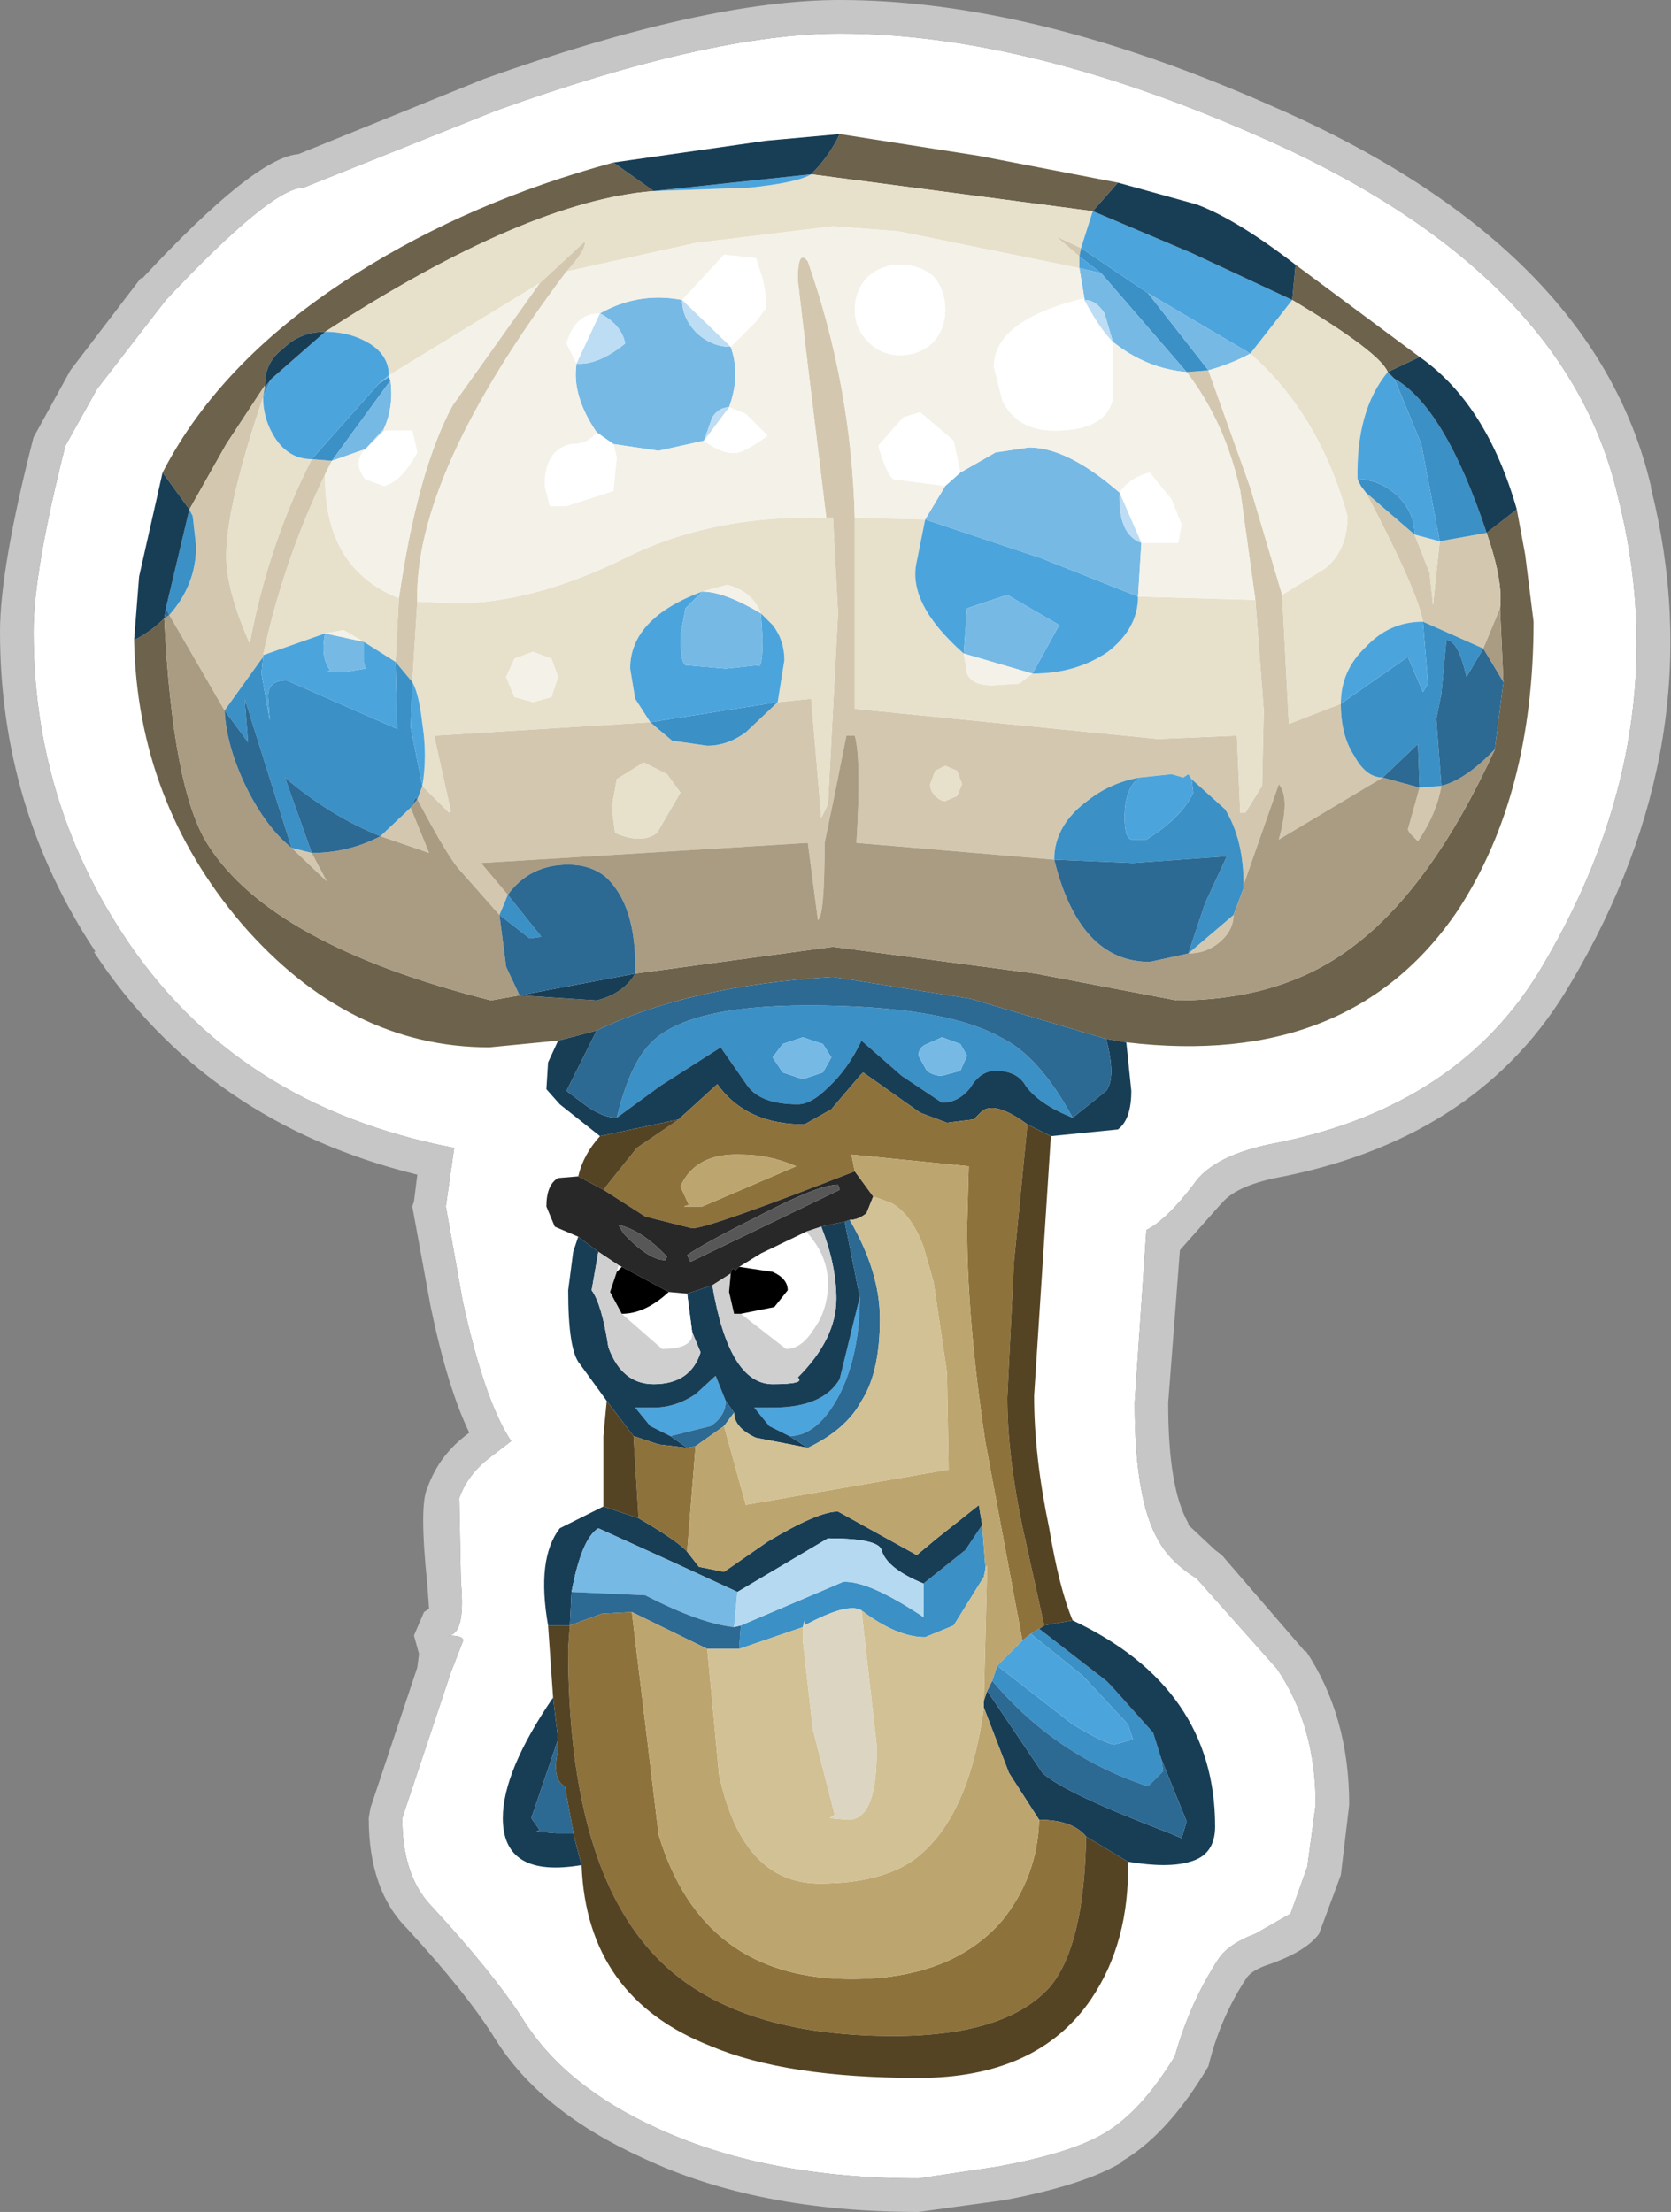 <?xml version="1.0" encoding="UTF-8" standalone="no"?>
<svg xmlns:ffdec="https://www.free-decompiler.com/flash" xmlns:xlink="http://www.w3.org/1999/xlink" ffdec:objectType="shape" height="66.0px" width="49.85px" xmlns="http://www.w3.org/2000/svg">
  <rect width="100%" height="100%" fill="#808080" stroke="none"/>
  <g transform="matrix(1.0, 0.0, 0.0, 1.0, 24.95, 32.95)">
    <path d="M0.1 -31.95 Q5.6 -31.95 12.45 -28.95 21.7 -24.95 23.3 -18.2 25.15 -11.0 21.05 -4.1 18.6 0.05 13.15 1.15 11.25 1.5 10.65 2.4 9.85 3.45 9.25 3.75 L8.9 8.9 Q8.9 11.8 9.6 13.0 9.95 13.65 10.75 14.15 L13.15 16.85 Q14.3 18.55 14.3 20.9 L14.05 22.75 13.55 24.15 12.5 24.75 Q11.7 25.05 11.4 25.5 10.55 26.8 10.1 28.4 9.1 30.05 8.0 30.7 7.0 31.3 4.8 31.7 L2.45 32.05 Q-2.1 32.05 -5.35 30.55 -8.1 29.3 -9.35 27.3 -10.25 25.9 -12.1 23.9 -12.95 23.0 -12.95 21.3 L-11.5 16.95 -11.15 16.05 Q-11.05 15.85 -11.6 15.85 -11.05 15.85 -11.2 14.25 L-11.25 11.75 Q-11.0 11.05 -10.35 10.55 L-9.7 10.05 Q-10.5 8.85 -11.15 5.85 L-11.65 3.05 -11.4 1.3 Q-17.95 0.05 -21.3 -5.1 -23.95 -9.15 -23.95 -14.1 -23.95 -15.9 -23.0 -19.65 L-22.05 -21.35 -20.0 -24.0 Q-16.85 -27.35 -15.9 -27.35 L-10.15 -29.65 Q-3.75 -31.95 0.1 -31.95" fill="#ffffff" fill-rule="evenodd" stroke="none"/>
    <path d="M0.1 -31.95 Q-3.75 -31.95 -10.15 -29.65 L-15.9 -27.35 Q-16.85 -27.35 -20.0 -24.0 L-22.05 -21.35 -23.0 -19.65 Q-23.95 -15.9 -23.95 -14.1 -23.95 -9.15 -21.3 -5.1 -17.95 0.05 -11.4 1.3 L-11.65 3.05 -11.15 5.85 Q-10.5 8.85 -9.7 10.05 L-10.35 10.55 Q-11.0 11.05 -11.25 11.75 L-11.2 14.25 Q-11.05 15.85 -11.6 15.85 -11.05 15.85 -11.15 16.05 L-11.5 16.95 -12.95 21.3 Q-12.95 23.0 -12.1 23.9 -10.25 25.9 -9.35 27.3 -8.1 29.3 -5.35 30.55 -2.1 32.05 2.45 32.05 L4.8 31.7 Q7.0 31.3 8.0 30.7 9.1 30.05 10.1 28.4 10.55 26.8 11.4 25.5 11.7 25.05 12.5 24.75 L13.55 24.15 14.05 22.75 14.3 20.9 Q14.3 18.55 13.15 16.85 L10.75 14.15 Q9.95 13.65 9.6 13.0 8.9 11.8 8.9 8.9 L9.25 3.75 Q9.85 3.45 10.65 2.4 11.25 1.5 13.15 1.15 18.6 0.05 21.05 -4.1 25.15 -11.0 23.3 -18.2 21.7 -24.95 12.45 -28.95 5.6 -31.95 0.1 -31.95 M0.1 -32.95 Q5.8 -32.95 12.85 -29.85 22.6 -25.65 24.3 -18.45 L24.3 -18.4 Q26.2 -10.85 21.9 -3.6 19.25 0.95 13.35 2.15 11.95 2.4 11.5 2.95 L11.45 3.0 10.25 4.35 9.9 8.9 9.9 8.95 Q9.9 11.45 10.5 12.5 L10.5 12.55 11.3 13.3 11.5 13.45 14.0 16.35 14.0 16.3 Q15.3 18.25 15.3 20.9 L15.05 23.0 14.4 24.75 Q14.0 25.3 12.8 25.7 12.4 25.85 12.25 26.05 11.45 27.25 11.1 28.7 L10.95 28.95 Q9.8 30.8 8.5 31.55 L8.55 31.55 Q7.4 32.25 5.0 32.7 L2.45 33.05 Q-2.35 33.05 -5.75 31.45 -8.85 30.05 -10.2 27.85 -11.05 26.5 -12.8 24.6 -13.95 23.45 -13.95 21.3 L-13.9 21.0 -12.5 16.8 -12.45 16.4 -12.6 15.85 -12.3 15.15 -12.15 15.05 -12.2 14.35 Q-12.45 11.95 -12.2 11.45 -11.85 10.45 -10.95 9.8 -11.6 8.45 -12.1 6.05 L-12.65 3.05 -12.6 2.9 -12.5 2.1 Q-18.8 0.55 -22.15 -4.55 L-22.1 -4.55 Q-24.95 -8.85 -24.95 -14.1 -24.95 -16.0 -23.95 -19.9 L-22.85 -21.9 -20.75 -24.65 -20.7 -24.65 Q-17.35 -28.25 -16.05 -28.35 L-10.5 -30.6 Q-3.9 -32.95 0.1 -32.95" fill="#c6c6c6" fill-rule="evenodd" stroke="none"/>
    <path d="M0.1 -28.95 L4.25 -28.3 8.4 -27.5 7.65 -26.65 -0.75 -27.75 Q-0.2 -28.3 0.1 -28.95 M13.7 -25.05 L17.4 -22.3 16.45 -21.85 Q16.2 -22.45 13.6 -24.0 L13.7 -25.05 M20.3 -17.75 L20.55 -16.4 20.8 -14.4 Q20.8 -9.25 18.55 -5.8 15.35 -1.05 8.65 -1.85 L8.05 -1.95 4.0 -3.15 -0.1 -3.8 Q-4.35 -3.55 -7.15 -2.2 L-8.3 -1.9 -10.35 -1.7 Q-14.55 -1.7 -17.75 -5.4 -20.85 -9.05 -20.95 -13.85 -20.45 -14.1 -20.05 -14.5 -19.8 -9.4 -18.75 -7.75 -16.85 -4.75 -10.3 -3.1 L-9.45 -3.25 -7.15 -3.1 Q-6.35 -3.3 -6.0 -3.9 L-0.1 -4.7 5.95 -3.9 10.15 -3.1 Q13.3 -3.1 15.4 -4.7 17.75 -6.45 19.65 -10.6 L19.65 -10.65 19.9 -12.6 19.8 -14.8 Q19.9 -15.6 19.4 -17.05 L20.3 -17.75 M-20.1 -18.85 Q-18.35 -22.25 -14.3 -24.8 -10.9 -26.95 -6.65 -28.1 L-5.45 -27.25 Q-9.25 -26.95 -15.25 -23.05 -16.0 -23.05 -16.5 -22.55 -17.05 -22.15 -17.05 -21.45 L-18.2 -19.7 -19.3 -17.75 -20.1 -18.85" fill="#6d624b" fill-rule="evenodd" stroke="none"/>
    <path d="M-8.05 -24.85 Q-12.6 -18.8 -12.5 -15.0 L-12.65 -12.6 -13.15 -13.2 -13.05 -15.1 Q-12.5 -18.9 -11.45 -20.85 L-8.85 -24.5 -7.5 -25.75 Q-7.45 -25.5 -8.05 -24.85 M-0.3 -17.5 L-0.9 -22.45 -1.15 -24.6 Q-1.15 -25.55 -0.85 -25.15 0.45 -21.45 0.55 -17.5 L0.55 -11.8 9.6 -10.9 11.95 -11.0 12.05 -8.7 12.2 -8.7 12.7 -9.5 12.75 -11.75 12.5 -15.05 12.05 -18.3 Q11.6 -20.35 10.45 -21.85 L11.1 -21.9 12.35 -18.4 13.3 -15.2 13.5 -11.35 15.05 -11.95 Q15.05 -11.0 15.45 -10.4 15.8 -9.75 16.3 -9.75 L13.2 -7.9 Q13.55 -9.15 13.2 -9.55 L12.15 -6.55 Q12.15 -7.9 11.6 -8.8 L10.6 -9.7 10.5 -9.85 10.35 -9.75 10.0 -9.85 9.05 -9.75 Q8.2 -9.6 7.55 -9.1 6.5 -8.35 6.5 -7.3 L0.6 -7.8 Q0.75 -10.3 0.55 -11.0 L0.3 -11.0 -0.05 -9.25 -0.35 -7.8 Q-0.35 -5.6 -0.55 -5.5 L-0.85 -7.8 -10.6 -7.2 -9.8 -6.25 -10.05 -5.65 -11.2 -6.95 Q-11.55 -7.3 -12.5 -9.1 L-12.35 -9.5 -11.55 -8.7 -11.5 -8.75 -12.0 -11.0 -5.55 -11.4 -4.9 -10.85 -3.85 -10.7 Q-3.25 -10.7 -2.7 -11.1 L-1.75 -12.0 -0.75 -12.1 -0.45 -8.55 -0.25 -8.95 0.05 -14.65 -0.1 -17.5 -0.3 -17.5 M7.25 -25.3 L6.55 -25.9 7.3 -25.55 7.25 -25.3 M18.0 -16.8 L19.4 -17.05 Q19.9 -15.6 19.8 -14.8 L19.3 -13.6 17.5 -14.4 Q17.35 -15.3 15.8 -18.25 L17.25 -17.0 17.7 -15.85 17.8 -14.9 18.0 -16.8 M17.4 -9.45 L18.05 -9.5 Q17.9 -8.65 17.35 -7.85 L17.1 -8.1 17.05 -8.2 17.4 -9.45 M10.5 -4.5 L11.85 -5.65 Q11.85 -5.2 11.45 -4.85 11.05 -4.5 10.5 -4.5 M3.75 -9.55 L3.6 -9.95 3.25 -10.1 2.95 -9.95 2.8 -9.55 Q2.8 -9.35 2.95 -9.2 3.1 -9.05 3.25 -9.05 L3.6 -9.2 3.75 -9.55 M-15.05 -19.2 L-15.25 -18.8 Q-16.5 -16.2 -17.1 -13.4 L-17.1 -13.35 -18.25 -11.75 -19.9 -14.6 Q-19.1 -15.5 -19.1 -16.65 L-19.2 -17.55 -19.3 -17.75 -18.2 -19.7 -17.05 -21.45 -17.05 -21.4 -17.1 -21.1 Q-18.2 -17.85 -18.2 -16.35 -18.2 -15.35 -17.5 -13.75 -16.95 -16.7 -15.65 -19.25 L-15.05 -19.2 M-13.6 -8.0 L-12.7 -8.85 -12.15 -7.5 -13.6 -8.0 M-16.25 -7.65 L-15.65 -7.5 -15.2 -6.65 -16.25 -7.65 M-6.55 -9.7 L-6.7 -8.85 -6.6 -8.1 Q-5.8 -7.75 -5.35 -8.1 L-4.65 -9.3 -5.05 -9.85 -5.75 -10.2 -6.55 -9.7" fill="#d3c8af" fill-rule="evenodd" stroke="none"/>
    <path d="M-0.75 -27.75 L7.65 -26.65 7.3 -25.55 6.55 -25.9 7.25 -25.3 7.25 -24.95 1.85 -26.05 -0.1 -26.2 -4.2 -25.7 -8.05 -24.85 Q-7.45 -25.5 -7.5 -25.75 L-8.85 -24.5 -13.35 -21.75 Q-13.35 -22.3 -13.85 -22.65 -14.45 -23.05 -15.25 -23.05 -9.25 -26.95 -5.45 -27.25 L-2.6 -27.35 Q-1.15 -27.5 -0.75 -27.75 M-12.5 -15.0 L-11.35 -14.95 Q-9.05 -14.95 -6.3 -16.3 -3.7 -17.6 -0.3 -17.5 L-0.1 -17.5 0.05 -14.65 -0.25 -8.95 -0.45 -8.55 -0.75 -12.1 -1.75 -12.0 -1.55 -13.25 Q-1.55 -13.85 -1.9 -14.3 L-2.25 -14.65 Q-2.5 -15.3 -3.25 -15.5 L-4.0 -15.3 Q-6.15 -14.5 -6.15 -13.0 L-6.0 -12.1 -5.55 -11.4 -12.0 -11.0 -11.5 -8.75 -11.55 -8.7 -12.35 -9.5 Q-12.2 -10.4 -12.35 -11.35 -12.45 -12.25 -12.65 -12.6 L-12.5 -15.0 M0.55 -17.5 L2.65 -17.45 2.4 -16.2 Q2.1 -14.95 3.8 -13.45 L3.9 -12.85 Q4.05 -12.5 4.65 -12.5 L5.45 -12.55 5.85 -12.85 Q7.15 -12.85 8.1 -13.5 9.0 -14.2 9.0 -15.15 L12.5 -15.05 12.75 -11.75 12.7 -9.5 12.2 -8.7 12.05 -8.7 11.95 -11.0 9.6 -10.9 0.55 -11.8 0.55 -17.5 M12.35 -22.4 L13.6 -24.0 Q16.2 -22.45 16.45 -21.85 15.5 -20.7 15.55 -18.65 L15.65 -18.45 15.8 -18.25 Q17.35 -15.3 17.5 -14.4 16.5 -14.4 15.8 -13.65 15.05 -12.95 15.05 -11.95 L13.5 -11.35 13.3 -15.2 14.6 -16.0 Q15.25 -16.55 15.25 -17.55 14.4 -20.6 12.35 -22.4 M17.25 -17.0 L18.0 -16.8 17.8 -14.9 17.7 -15.85 17.25 -17.0 M3.75 -9.55 L3.6 -9.2 3.25 -9.05 Q3.1 -9.05 2.95 -9.2 2.8 -9.35 2.8 -9.55 L2.95 -9.95 3.25 -10.1 3.6 -9.95 3.75 -9.55 M-13.05 -15.1 L-13.15 -13.2 -14.1 -13.8 -14.7 -14.15 -15.25 -14.05 -17.1 -13.4 Q-16.5 -16.2 -15.25 -18.8 -15.3 -16.0 -13.05 -15.1 M-8.3 -12.75 L-8.5 -13.3 -9.05 -13.5 -9.6 -13.3 -9.85 -12.75 -9.6 -12.15 -9.05 -12.0 -8.5 -12.15 -8.3 -12.75 M-17.1 -21.1 Q-17.1 -20.35 -16.65 -19.75 -16.25 -19.25 -15.65 -19.25 -16.95 -16.7 -17.5 -13.75 -18.2 -15.35 -18.2 -16.35 -18.2 -17.85 -17.1 -21.1 M-6.55 -9.7 L-5.75 -10.2 -5.05 -9.85 -4.65 -9.3 -5.35 -8.1 Q-5.8 -7.75 -6.6 -8.1 L-6.7 -8.85 -6.55 -9.7" fill="#e7e0cb" fill-rule="evenodd" stroke="none"/>
    <path d="M7.9 -24.8 L7.25 -25.3 7.3 -25.55 9.3 -24.2 11.1 -21.9 10.45 -21.85 7.9 -24.8 M18.0 -16.8 L17.45 -19.7 16.65 -21.65 Q18.15 -20.8 19.4 -17.05 L18.0 -16.8 M15.55 -18.65 Q16.2 -18.65 16.75 -18.15 17.25 -17.65 17.25 -17.0 L15.8 -18.25 15.65 -18.45 15.55 -18.65 M17.5 -14.4 L19.3 -13.6 18.8 -12.75 Q18.55 -13.85 18.2 -13.85 L18.05 -12.25 17.9 -11.5 18.05 -9.5 17.4 -9.45 17.35 -10.75 16.3 -9.75 Q15.8 -9.75 15.45 -10.4 15.05 -11.0 15.05 -11.95 L17.05 -13.35 17.5 -12.3 17.65 -12.55 17.5 -14.4 M9.05 -9.75 Q8.6 -9.45 8.6 -8.55 8.6 -7.95 8.8 -7.9 L9.25 -7.9 Q10.3 -8.55 10.65 -9.3 L10.6 -9.7 11.6 -8.8 Q12.15 -7.9 12.15 -6.55 L12.15 -6.45 11.85 -5.65 10.5 -4.5 11.0 -6.0 11.65 -7.4 8.85 -7.2 6.5 -7.3 Q6.5 -8.35 7.55 -9.1 8.2 -9.6 9.05 -9.75 M5.8 15.8 L6.05 15.65 8.05 17.2 8.2 17.35 9.45 18.75 9.7 19.55 9.75 19.9 9.3 20.35 Q6.55 19.45 4.65 17.2 L4.8 16.75 7.05 18.5 Q8.05 19.1 8.3 19.1 L8.85 18.95 8.7 18.5 7.35 17.05 5.8 15.8 M7.05 0.4 Q6.05 0.0 5.65 -0.55 5.4 -1.0 4.75 -1.0 4.3 -1.0 4.0 -0.5 3.65 -0.05 3.15 -0.05 L1.95 -0.85 0.75 -1.9 Q0.35 -1.05 -0.25 -0.5 -0.75 0.0 -1.15 0.0 -2.25 0.0 -2.65 -0.55 L-3.45 -1.7 -5.25 -0.55 -6.55 0.4 Q-6.2 -1.05 -5.65 -1.7 -4.65 -2.95 -0.85 -2.95 3.2 -2.95 4.9 -2.0 6.05 -1.45 7.05 0.4 M3.9 -1.45 L3.7 -1.8 3.15 -2.0 2.7 -1.8 Q2.45 -1.7 2.45 -1.45 L2.7 -1.0 Q2.9 -0.85 3.15 -0.85 L3.7 -1.0 3.9 -1.45 M4.35 12.55 L4.45 13.85 4.4 14.1 3.5 15.55 2.65 15.9 Q1.8 15.9 0.75 15.1 0.35 14.85 -0.95 15.55 L-0.95 15.4 -1.0 15.6 -2.9 16.25 -2.85 15.55 0.2 14.25 Q0.95 14.2 2.6 15.3 L2.6 14.3 3.85 13.3 4.35 12.55 M-13.15 -13.2 L-12.65 -12.6 -12.7 -11.25 -12.35 -9.5 -12.5 -9.1 -12.55 -9.15 -12.7 -8.85 -13.6 -8.0 Q-15.1 -8.6 -16.45 -9.75 L-15.65 -7.5 -16.25 -7.65 -17.65 -12.1 -17.55 -10.8 -18.25 -11.75 -17.1 -13.35 -17.15 -12.85 -16.9 -11.45 -16.95 -12.1 Q-17.0 -12.65 -16.4 -12.65 L-13.1 -11.2 -13.15 -13.2 M-1.75 -12.0 L-2.7 -11.1 Q-3.25 -10.7 -3.85 -10.7 L-4.9 -10.85 -5.55 -11.4 -1.75 -12.0 M-10.05 -5.65 L-9.8 -6.25 -8.8 -5.0 -9.15 -4.95 -10.05 -5.65 M-13.35 -21.7 L-13.3 -21.6 -15.05 -19.2 -15.65 -19.25 -13.65 -21.5 -13.35 -21.7 M-16.85 -21.65 L-17.1 -21.1 -17.05 -21.4 -16.85 -21.65 M-19.3 -17.75 L-19.2 -17.55 -19.1 -16.65 Q-19.1 -15.5 -19.9 -14.6 L-20.0 -14.8 -19.3 -17.75 M-0.15 -1.4 L-0.4 -1.8 -1.0 -2.0 -1.6 -1.8 -1.9 -1.4 -1.6 -0.95 -1.0 -0.75 -0.4 -0.95 -0.15 -1.4" fill="#3b90c6" fill-rule="evenodd" stroke="none"/>
    <path d="M7.3 -25.55 L7.65 -26.65 10.6 -25.4 13.6 -24.0 12.35 -22.4 9.3 -24.2 7.3 -25.55 M7.9 -24.8 L7.25 -24.95 7.25 -25.3 7.9 -24.8 M16.65 -21.65 L17.45 -19.7 18.0 -16.8 17.25 -17.0 Q17.25 -17.65 16.75 -18.15 16.2 -18.65 15.55 -18.65 15.5 -20.7 16.45 -21.85 L16.65 -21.65 M15.05 -11.95 Q15.05 -12.95 15.8 -13.65 16.5 -14.4 17.5 -14.4 L17.65 -12.55 17.5 -12.3 17.05 -13.35 15.05 -11.95 M5.85 -12.85 L6.65 -14.3 5.1 -15.2 3.9 -14.8 3.8 -13.45 Q2.1 -14.95 2.4 -16.2 L2.65 -17.45 6.1 -16.3 9.0 -15.15 Q9.0 -14.2 8.1 -13.5 7.15 -12.85 5.85 -12.85 M10.6 -9.7 L10.65 -9.3 Q10.3 -8.55 9.25 -7.9 L8.8 -7.9 Q8.6 -7.95 8.6 -8.55 8.6 -9.45 9.05 -9.75 L10.0 -9.85 10.35 -9.75 10.5 -9.85 10.6 -9.7 M5.55 16.0 L5.8 15.8 7.35 17.05 8.7 18.5 8.85 18.95 8.3 19.1 Q8.05 19.1 7.05 18.5 L4.8 16.75 5.55 16.0 M-1.4 9.9 L-2.0 9.6 -2.45 9.05 -1.9 9.05 Q-0.4 9.05 0.1 8.2 L0.7 5.75 Q0.7 7.45 0.1 8.65 -0.55 9.9 -1.4 9.9 M-0.75 -27.75 Q-1.15 -27.5 -2.6 -27.35 L-5.45 -27.25 -0.75 -27.75 M-15.25 -23.05 Q-14.45 -23.05 -13.85 -22.65 -13.35 -22.3 -13.35 -21.75 L-13.65 -21.5 -15.65 -19.25 Q-16.25 -19.25 -16.65 -19.75 -17.1 -20.35 -17.1 -21.1 L-16.85 -21.65 -15.25 -23.05 M-4.0 -15.3 L-4.5 -14.8 -4.65 -14.0 Q-4.65 -13.05 -4.45 -13.1 L-3.3 -13.0 -2.35 -13.1 Q-2.2 -12.95 -2.2 -13.9 L-2.25 -14.65 -1.9 -14.3 Q-1.55 -13.85 -1.55 -13.25 L-1.75 -12.0 -5.55 -11.4 -6.0 -12.1 -6.15 -13.0 Q-6.15 -14.5 -4.0 -15.3 M-17.1 -13.35 L-17.1 -13.4 -15.25 -14.05 Q-15.4 -13.35 -15.1 -12.95 L-15.2 -12.9 -14.65 -12.9 -14.05 -13.0 -14.1 -13.2 -14.1 -13.8 -13.15 -13.2 -13.1 -11.2 -16.4 -12.65 Q-17.0 -12.65 -16.95 -12.1 L-16.9 -11.45 -17.15 -12.85 -17.1 -13.35 M-12.65 -12.6 Q-12.45 -12.25 -12.35 -11.35 -12.2 -10.4 -12.35 -9.5 L-12.7 -11.25 -12.65 -12.6 M-4.95 9.9 L-5.55 9.6 -6.0 9.05 -5.45 9.05 Q-4.8 9.05 -4.2 8.65 L-3.6 8.1 -3.3 8.85 Q-3.3 9.3 -3.75 9.6 L-4.95 9.9" fill="#4ca4dc" fill-rule="evenodd" stroke="none"/>
    <path d="M8.4 -27.5 L10.75 -26.85 Q11.95 -26.4 13.7 -25.05 L13.6 -24.0 10.6 -25.4 7.65 -26.65 8.4 -27.5 M17.4 -22.3 Q19.4 -20.9 20.3 -17.75 L19.4 -17.05 Q18.15 -20.8 16.65 -21.65 L16.45 -21.85 17.4 -22.3 M8.65 -1.85 L8.8 -0.4 Q8.8 0.45 8.4 0.75 L6.4 0.95 5.7 0.6 Q4.75 -0.1 4.35 0.2 L4.1 0.45 3.3 0.55 2.5 0.25 0.8 -0.95 0.7 -0.85 -0.15 0.15 -0.95 0.6 Q-2.7 0.6 -3.55 -0.6 L-4.65 0.4 -4.7 0.45 -7.05 0.95 -8.25 0.0 -8.65 -0.45 -8.6 -1.25 -8.3 -1.9 -7.15 -2.2 -8.05 -0.4 -7.45 0.05 Q-6.95 0.4 -6.55 0.4 L-5.25 -0.55 -3.45 -1.7 -2.65 -0.55 Q-2.25 0.0 -1.15 0.0 -0.75 0.0 -0.25 -0.5 0.35 -1.05 0.75 -1.9 L1.95 -0.85 3.15 -0.05 Q3.65 -0.05 4.0 -0.5 4.3 -1.0 4.75 -1.0 5.4 -1.0 5.65 -0.55 6.05 0.0 7.05 0.4 L8.05 -0.4 Q8.35 -0.8 8.05 -1.95 L8.65 -1.85 M7.05 15.4 Q11.3 17.4 11.3 21.55 11.3 22.4 10.55 22.6 9.9 22.8 8.7 22.6 L7.45 21.85 Q7.05 21.35 6.05 21.35 L5.15 19.95 4.4 18.0 4.4 17.8 4.5 17.5 6.15 19.95 Q6.8 20.55 9.95 21.75 L10.3 21.9 10.45 21.4 9.7 19.55 9.45 18.75 8.2 17.35 8.05 17.2 6.05 15.65 6.2 15.55 7.05 15.4 M-7.6 22.7 Q-9.95 23.1 -9.95 21.3 -9.95 19.9 -8.45 17.7 L-8.3 18.95 -9.1 21.3 -8.85 21.65 -8.95 21.7 -8.35 21.75 -7.85 21.75 -7.6 22.7 M-8.6 15.55 Q-8.95 13.55 -8.25 12.65 L-6.95 12.0 -5.9 12.35 Q-4.7 13.05 -4.45 13.35 L-4.1 13.8 -3.35 13.95 -2.05 13.05 Q-0.55 12.15 0.05 12.15 L2.4 13.45 3.0 12.95 4.2 12.0 4.25 11.95 4.35 12.55 3.85 13.3 2.6 14.3 Q1.5 13.85 1.35 13.3 1.25 12.95 -0.25 12.95 L-2.95 14.55 -4.9 13.65 -7.1 12.65 Q-7.6 12.95 -7.9 14.55 L-7.95 15.55 -8.6 15.55 M-6.85 8.85 L-7.65 7.75 Q-8.0 7.35 -8.0 5.55 L-7.85 4.4 -7.7 3.95 -7.1 4.4 -7.3 5.55 Q-7.0 5.95 -6.8 7.25 -6.4 8.35 -5.45 8.35 -4.35 8.35 -4.05 7.4 L-4.3 6.8 -4.45 5.65 -3.7 5.4 Q-3.2 8.35 -1.9 8.35 -0.9 8.35 -1.15 8.15 0.0 7.0 0.0 5.8 0.0 4.8 -0.45 3.65 L0.25 3.5 0.7 5.75 0.1 8.2 Q-0.4 9.05 -1.9 9.05 L-2.45 9.05 -2.0 9.6 -1.4 9.9 -0.85 10.25 -2.4 9.95 Q-3.05 9.65 -3.05 9.2 L-3.3 8.85 -3.6 8.1 -4.2 8.65 Q-4.8 9.05 -5.45 9.05 L-6.0 9.05 -5.55 9.6 -4.95 9.9 -4.45 10.25 -5.3 10.15 -6.05 9.9 -6.85 8.85 M-20.95 -13.85 L-20.8 -15.75 -20.1 -18.85 -19.3 -17.75 -20.0 -14.8 -20.05 -14.5 Q-20.45 -14.1 -20.95 -13.85 M-6.65 -28.1 L-2.1 -28.75 0.1 -28.95 Q-0.2 -28.3 -0.75 -27.75 L-5.45 -27.25 -6.65 -28.1 M-6.0 -3.9 Q-6.35 -3.3 -7.15 -3.1 L-9.45 -3.25 -6.0 -3.9 M-17.05 -21.45 Q-17.05 -22.15 -16.5 -22.55 -16.0 -23.05 -15.25 -23.05 L-16.85 -21.65 -17.05 -21.4 -17.05 -21.45" fill="#183e56" fill-rule="evenodd" stroke="none"/>
    <path d="M7.25 -24.95 L7.9 -24.8 10.45 -21.85 Q9.25 -21.95 8.25 -22.75 L8.0 -23.6 Q7.75 -24.0 7.4 -24.0 L7.4 -24.05 7.25 -24.95 M2.65 -17.45 L3.25 -18.45 3.7 -18.85 4.75 -19.45 5.75 -19.6 Q6.9 -19.6 8.45 -18.25 8.4 -17.0 9.1 -16.75 L9.0 -15.15 6.1 -16.3 2.65 -17.45 M9.3 -24.2 L12.35 -22.4 Q11.8 -22.1 11.1 -21.9 L9.3 -24.2 M3.8 -13.45 L3.9 -14.8 5.1 -15.2 6.65 -14.3 5.85 -12.85 3.8 -13.45 M3.9 -1.45 L3.7 -1.0 3.15 -0.85 Q2.9 -0.85 2.7 -1.0 L2.45 -1.45 Q2.45 -1.7 2.7 -1.8 L3.15 -2.0 3.7 -1.8 3.9 -1.45 M-2.95 14.55 L-3.05 15.6 Q-4.05 15.5 -5.7 14.65 L-7.9 14.55 Q-7.6 12.95 -7.1 12.65 L-4.9 13.65 -2.95 14.55 M-3.15 -22.6 Q-2.85 -21.75 -3.2 -20.8 -3.5 -20.8 -3.7 -20.5 L-3.95 -19.8 -5.3 -19.5 -6.65 -19.7 -7.15 -20.05 Q-7.9 -21.15 -7.75 -22.1 -7.1 -22.05 -6.3 -22.7 -6.4 -23.25 -7.05 -23.6 -5.9 -24.25 -4.6 -24.0 -4.6 -23.45 -4.15 -23.0 -3.7 -22.6 -3.15 -22.6 M-2.25 -14.65 L-2.2 -13.9 Q-2.2 -12.95 -2.35 -13.1 L-3.3 -13.0 -4.45 -13.1 Q-4.65 -13.05 -4.65 -14.0 L-4.5 -14.8 -4.0 -15.3 Q-3.35 -15.3 -2.25 -14.65 M-13.35 -21.75 L-13.35 -21.7 -13.65 -21.5 -13.35 -21.75 M-13.3 -21.6 Q-13.2 -20.8 -13.5 -20.15 L-14.05 -19.55 -15.05 -19.2 -13.3 -21.6 M-14.1 -13.8 L-14.1 -13.2 -14.05 -13.0 -14.65 -12.9 -15.2 -12.9 -15.1 -12.95 Q-15.4 -13.35 -15.25 -14.05 L-14.1 -13.8 M-0.15 -1.4 L-0.4 -0.95 -1.0 -0.75 -1.6 -0.95 -1.9 -1.4 -1.6 -1.8 -1.0 -2.0 -0.4 -1.8 -0.15 -1.4" fill="#76b9e4" fill-rule="evenodd" stroke="none"/>
    <path d="M-8.05 -24.85 L-4.2 -25.7 -0.1 -26.2 1.85 -26.05 7.25 -24.95 7.4 -24.05 Q4.7 -23.4 4.7 -22.0 L4.95 -21.0 Q5.4 -20.1 6.5 -20.1 8.05 -20.1 8.25 -21.05 L8.25 -22.75 Q9.25 -21.95 10.45 -21.85 11.6 -20.35 12.05 -18.3 L12.5 -15.05 9.0 -15.15 9.1 -16.75 10.2 -16.75 10.3 -17.3 10.0 -18.05 9.35 -18.85 Q8.75 -18.7 8.45 -18.25 6.9 -19.6 5.75 -19.6 L4.75 -19.45 3.7 -18.85 3.5 -19.8 2.5 -20.65 2.0 -20.5 1.25 -19.65 Q1.5 -18.8 1.7 -18.65 L3.25 -18.45 2.65 -17.45 0.55 -17.5 Q0.45 -21.45 -0.85 -25.15 -1.15 -25.55 -1.15 -24.6 L-0.9 -22.45 -0.3 -17.5 Q-3.7 -17.6 -6.3 -16.3 -9.05 -14.95 -11.35 -14.95 L-12.5 -15.0 Q-12.6 -18.8 -8.05 -24.85 M11.1 -21.9 Q11.8 -22.1 12.35 -22.4 14.4 -20.6 15.25 -17.55 15.25 -16.55 14.6 -16.0 L13.3 -15.2 12.35 -18.4 11.1 -21.9 M3.25 -23.7 Q3.25 -24.3 2.9 -24.7 2.5 -25.05 1.9 -25.05 1.35 -25.05 0.95 -24.7 0.55 -24.3 0.55 -23.7 0.55 -23.15 0.95 -22.75 1.35 -22.35 1.9 -22.35 2.5 -22.35 2.9 -22.75 3.25 -23.15 3.25 -23.7 M3.8 -13.45 L5.85 -12.85 5.45 -12.55 4.65 -12.5 Q4.05 -12.5 3.9 -12.85 L3.8 -13.45 M-8.85 -24.5 L-11.45 -20.85 Q-12.5 -18.9 -13.05 -15.1 -15.3 -16.0 -15.25 -18.8 L-15.05 -19.2 -14.05 -19.55 Q-14.45 -19.15 -14.05 -18.65 L-13.5 -18.45 Q-13.0 -18.55 -12.5 -19.45 L-12.65 -20.1 -13.5 -20.1 -13.5 -20.15 Q-13.2 -20.8 -13.3 -21.6 L-13.35 -21.7 -13.35 -21.75 -8.85 -24.5 M-3.15 -22.6 L-2.4 -23.35 -2.1 -23.75 Q-2.1 -24.35 -2.25 -24.8 L-2.4 -25.25 -3.35 -25.35 -4.6 -24.0 Q-5.9 -24.25 -7.05 -23.6 -7.8 -23.6 -8.05 -22.7 L-7.75 -22.1 Q-7.9 -21.15 -7.15 -20.05 -7.4 -19.7 -7.9 -19.7 -8.7 -19.55 -8.7 -18.45 L-8.55 -17.85 -8.05 -17.85 -6.65 -18.3 -6.55 -19.3 -6.65 -19.7 -5.3 -19.5 -3.95 -19.8 Q-3.35 -19.35 -2.9 -19.45 -2.6 -19.55 -2.05 -19.95 L-2.7 -20.6 -3.2 -20.8 Q-2.85 -21.75 -3.15 -22.6 M-8.3 -12.75 L-8.5 -12.15 -9.05 -12.0 -9.6 -12.15 -9.85 -12.75 -9.6 -13.3 -9.05 -13.5 -8.5 -13.3 -8.3 -12.75 M-2.25 -14.65 Q-3.35 -15.3 -4.0 -15.3 L-3.25 -15.5 Q-2.5 -15.3 -2.25 -14.65 M-15.25 -14.05 L-14.7 -14.15 -14.1 -13.8 -15.25 -14.05" fill="#f4f1e8" fill-rule="evenodd" stroke="none"/>
    <path d="M3.25 -18.45 L1.7 -18.65 Q1.5 -18.8 1.25 -19.65 L2.0 -20.5 2.5 -20.65 3.5 -19.8 3.7 -18.85 3.25 -18.45 M8.45 -18.25 Q8.75 -18.7 9.35 -18.85 L10.0 -18.05 10.3 -17.3 10.2 -16.75 9.1 -16.75 8.45 -18.25 M8.25 -22.75 L8.25 -21.05 Q8.05 -20.1 6.5 -20.1 5.4 -20.1 4.95 -21.0 L4.7 -22.0 Q4.7 -23.4 7.4 -24.05 L7.4 -24.0 Q7.85 -23.15 8.25 -22.75 M3.25 -23.7 Q3.25 -23.15 2.9 -22.75 2.5 -22.35 1.9 -22.35 1.35 -22.35 0.95 -22.75 0.55 -23.15 0.55 -23.7 0.55 -24.3 0.95 -24.7 1.35 -25.05 1.9 -25.05 2.5 -25.05 2.9 -24.7 3.25 -24.3 3.25 -23.7 M-4.45 5.65 L-4.3 6.8 Q-4.25 7.3 -5.2 7.3 L-6.4 6.25 Q-5.7 6.25 -5.0 5.6 L-4.45 5.65 M-4.6 -24.0 L-3.35 -25.35 -2.4 -25.25 -2.25 -24.8 Q-2.1 -24.35 -2.1 -23.75 L-2.4 -23.35 -3.15 -22.6 -4.6 -24.0 M-3.2 -20.8 L-2.7 -20.6 -2.05 -19.95 Q-2.6 -19.55 -2.9 -19.45 -3.35 -19.35 -3.95 -19.8 L-3.2 -20.8 M-6.65 -19.7 L-6.55 -19.3 -6.65 -18.3 -8.05 -17.85 -8.55 -17.85 -8.7 -18.45 Q-8.7 -19.55 -7.9 -19.7 -7.4 -19.7 -7.15 -20.05 L-6.65 -19.7 M-7.75 -22.1 L-8.05 -22.7 Q-7.8 -23.6 -7.05 -23.6 L-7.75 -22.1 M-13.5 -20.1 L-12.65 -20.1 -12.5 -19.45 Q-13.0 -18.55 -13.5 -18.45 L-14.05 -18.65 Q-14.45 -19.15 -14.05 -19.55 L-13.5 -20.1 M-2.9 4.85 L-2.25 4.45 -0.9 3.8 Q-0.25 4.5 -0.25 5.35 -0.25 6.15 -0.7 6.75 -1.05 7.3 -1.5 7.3 L-2.85 6.25 -1.85 6.05 -1.45 5.55 Q-1.45 5.2 -1.9 5.0 L-2.9 4.85 M-6.55 5.0 L-6.5 4.8 -6.4 4.85 -6.55 5.0" fill="#ffffff" fill-rule="evenodd" stroke="none"/>
    <path d="M19.3 -13.6 L19.8 -14.8 19.9 -12.6 19.3 -13.6 M11.85 -5.65 L12.15 -6.45 12.15 -6.55 13.2 -9.55 Q13.55 -9.15 13.2 -7.9 L16.3 -9.75 17.4 -9.45 17.05 -8.2 17.1 -8.1 17.35 -7.85 Q17.9 -8.65 18.05 -9.5 18.8 -9.7 19.65 -10.6 17.75 -6.45 15.4 -4.7 13.3 -3.1 10.15 -3.1 L5.95 -3.9 -0.1 -4.7 -6.0 -3.9 Q-5.95 -5.95 -6.9 -6.8 -7.35 -7.15 -8.0 -7.15 -9.15 -7.15 -9.8 -6.25 L-10.6 -7.2 -0.85 -7.8 -0.55 -5.5 Q-0.35 -5.6 -0.35 -7.8 L-0.05 -9.25 0.3 -11.0 0.55 -11.0 Q0.75 -10.3 0.6 -7.8 L6.5 -7.3 Q7.25 -4.25 9.35 -4.25 L10.5 -4.5 Q11.05 -4.5 11.45 -4.85 11.85 -5.2 11.85 -5.65 M-9.45 -3.25 L-10.3 -3.1 Q-16.85 -4.75 -18.75 -7.75 -19.8 -9.4 -20.05 -14.5 L-19.9 -14.6 -18.25 -11.75 Q-18.2 -10.7 -17.6 -9.45 -17.0 -8.25 -16.25 -7.65 L-15.2 -6.65 -15.65 -7.5 Q-14.55 -7.5 -13.6 -8.0 L-12.15 -7.5 -12.7 -8.85 -12.5 -9.1 Q-11.55 -7.3 -11.2 -6.95 L-10.05 -5.65 -9.85 -4.1 -9.45 -3.25" fill="#a99c83" fill-rule="evenodd" stroke="none"/>
    <path d="M16.3 -9.75 L17.35 -10.75 17.4 -9.45 16.3 -9.75 M18.05 -9.5 L17.9 -11.5 18.05 -12.25 18.2 -13.85 Q18.55 -13.85 18.8 -12.75 L19.3 -13.6 19.9 -12.6 19.65 -10.65 19.65 -10.6 Q18.8 -9.7 18.05 -9.5 M6.5 -7.3 L8.85 -7.2 11.65 -7.4 11.0 -6.0 10.5 -4.5 9.35 -4.25 Q7.25 -4.25 6.5 -7.3 M7.05 0.4 Q6.05 -1.45 4.9 -2.0 3.2 -2.95 -0.85 -2.95 -4.65 -2.95 -5.65 -1.7 -6.2 -1.05 -6.55 0.4 -6.95 0.4 -7.45 0.05 L-8.05 -0.4 -7.15 -2.2 Q-4.35 -3.55 -0.1 -3.8 L4.0 -3.15 8.05 -1.95 Q8.35 -0.8 8.05 -0.4 L7.05 0.4 M-3.35 9.6 L-4.2 10.2 -4.45 10.25 -4.95 9.9 -3.75 9.6 Q-3.3 9.3 -3.3 8.85 L-3.05 9.2 -3.35 9.6 M4.5 17.5 L4.65 17.2 Q6.55 19.45 9.3 20.35 L9.75 19.9 9.7 19.55 10.45 21.4 10.3 21.9 9.95 21.75 Q6.8 20.55 6.15 19.95 L4.5 17.5 M0.25 3.5 L0.4 3.45 Q1.3 5.0 1.3 6.4 1.3 8.0 0.75 8.85 0.3 9.7 -0.85 10.25 L-1.4 9.9 Q-0.55 9.9 0.1 8.65 0.7 7.45 0.7 5.75 L0.25 3.5 M-2.85 15.55 L-2.9 16.25 -3.85 16.25 -6.1 15.15 -7.0 15.2 -7.95 15.55 -7.9 14.55 -5.7 14.65 Q-4.05 15.5 -3.05 15.6 L-2.85 15.55 M-9.8 -6.25 Q-9.15 -7.15 -8.0 -7.15 -7.35 -7.15 -6.9 -6.8 -5.95 -5.95 -6.0 -3.9 L-9.45 -3.25 -9.85 -4.1 -10.05 -5.65 -9.15 -4.95 -8.8 -5.0 -9.8 -6.25 M-20.0 -14.8 L-19.9 -14.6 -20.05 -14.5 -20.0 -14.8 M-12.7 -8.85 L-12.55 -9.15 -12.5 -9.1 -12.7 -8.85 M-18.25 -11.75 L-17.55 -10.8 -17.65 -12.1 -16.25 -7.65 Q-17.0 -8.25 -17.6 -9.45 -18.2 -10.7 -18.25 -11.75 M-15.65 -7.5 L-16.45 -9.75 Q-15.1 -8.6 -13.6 -8.0 -14.55 -7.5 -15.65 -7.5 M-8.3 18.95 L-8.3 19.25 Q-8.5 20.15 -8.1 20.35 L-7.85 21.7 -7.85 21.75 -8.35 21.75 -8.95 21.7 -8.85 21.65 -9.1 21.3 -8.3 18.95" fill="#2c6993" fill-rule="evenodd" stroke="none"/>
    <path d="M8.25 -22.75 Q7.85 -23.15 7.4 -24.0 7.75 -24.0 8.0 -23.6 L8.25 -22.75 M9.1 -16.75 Q8.4 -17.0 8.45 -18.25 L9.1 -16.75 M-4.6 -24.0 L-3.15 -22.6 Q-3.7 -22.6 -4.15 -23.0 -4.6 -23.45 -4.6 -24.0 M-3.2 -20.8 L-3.95 -19.8 -3.7 -20.5 Q-3.5 -20.8 -3.2 -20.8 M-7.05 -23.6 Q-6.4 -23.25 -6.3 -22.7 -7.1 -22.05 -7.75 -22.1 L-7.05 -23.6 M-13.5 -20.15 L-13.5 -20.1 -14.05 -19.55 -13.5 -20.15" fill="#bcddf3" fill-rule="evenodd" stroke="none"/>
    <path d="M-4.7 0.45 L-4.65 0.4 -3.55 -0.6 Q-2.7 0.6 -0.95 0.6 L-0.15 0.15 0.7 -0.85 0.8 -0.95 2.5 0.25 3.3 0.55 4.1 0.45 4.35 0.2 Q4.75 -0.1 5.7 0.6 L5.3 4.7 5.1 8.75 Q5.1 10.45 5.55 12.6 L6.2 15.55 6.05 15.65 5.8 15.8 5.55 16.0 4.45 10.1 Q3.9 6.45 3.9 3.65 L3.95 1.85 0.45 1.5 0.55 2.0 Q-3.8 3.7 -4.3 3.7 L-5.7 3.35 -6.95 2.55 -5.95 1.3 -4.7 0.45 M-4.2 10.2 L-4.45 13.35 Q-4.7 13.05 -5.9 12.35 L-6.05 9.9 -5.3 10.15 -4.45 10.25 -4.2 10.2 M-6.1 15.15 L-5.3 21.8 Q-4.0 26.1 0.45 26.1 3.45 26.1 4.95 24.35 6.0 23.05 6.05 21.35 7.05 21.35 7.45 21.85 7.4 25.05 6.4 26.3 5.1 27.8 1.7 27.8 -3.3 27.8 -5.55 25.25 -8.0 22.5 -8.0 16.25 L-7.95 15.55 -7.0 15.2 -6.1 15.15 M-1.2 1.85 Q-2.0 1.5 -2.85 1.5 -4.2 1.45 -4.65 2.45 L-4.4 3.0 -4.55 3.05 -4.0 3.05 -1.2 1.85" fill="#8e723c" fill-rule="evenodd" stroke="none"/>
    <path d="M6.4 0.95 L5.9 8.7 Q5.9 10.5 6.35 12.65 6.65 14.45 7.05 15.4 L6.2 15.55 5.55 12.6 Q5.1 10.45 5.1 8.75 L5.3 4.7 5.7 0.6 6.4 0.95 M8.7 22.6 Q8.75 25.0 7.6 26.7 6.0 29.05 2.45 29.05 -1.5 29.05 -3.75 28.1 -7.45 26.65 -7.6 22.7 L-7.85 21.75 -7.85 21.7 -8.1 20.35 Q-8.5 20.15 -8.3 19.25 L-8.3 18.95 -8.45 17.7 -8.6 15.55 -7.95 15.55 -8.0 16.25 Q-8.0 22.5 -5.55 25.25 -3.3 27.8 1.7 27.8 5.1 27.8 6.4 26.3 7.4 25.05 7.45 21.85 L8.7 22.6 M-6.95 12.0 L-6.95 9.9 -6.85 8.85 -6.05 9.9 -5.9 12.35 -6.95 12.0 M-7.7 2.15 Q-7.55 1.5 -7.05 0.95 L-4.7 0.45 -5.95 1.3 -6.95 2.55 -7.7 2.15" fill="#554424" fill-rule="evenodd" stroke="none"/>
    <path d="M-7.7 3.95 L-8.4 3.65 -8.65 3.05 Q-8.65 2.4 -8.3 2.2 L-7.7 2.15 -6.95 2.55 -5.7 3.35 -4.3 3.7 Q-3.8 3.7 0.55 2.0 L1.1 2.75 0.9 3.25 Q0.65 3.45 0.4 3.45 L0.25 3.5 -0.45 3.65 -0.9 3.8 -2.25 4.45 -2.9 4.85 -3.0 4.95 -3.1 4.9 -3.15 5.05 -3.7 5.4 -4.45 5.65 -5.0 5.6 -6.4 4.85 -6.5 4.8 -7.1 4.4 -7.7 3.95 M0.1 2.55 L0.05 2.4 Q-0.55 2.4 -2.35 3.35 -3.95 4.15 -4.45 4.5 L-4.35 4.7 0.1 2.55 M-6.35 3.85 Q-5.6 4.65 -5.1 4.65 L-5.05 4.55 Q-5.8 3.75 -6.5 3.6 L-6.35 3.85" fill="#282828" fill-rule="evenodd" stroke="none"/>
    <path d="M0.55 2.0 L0.45 1.5 3.95 1.85 3.9 3.65 Q3.9 6.45 4.45 10.1 L5.55 16.0 4.8 16.75 4.65 17.2 4.5 17.5 4.4 17.8 4.5 13.75 4.45 13.85 4.35 12.55 4.25 11.95 4.2 12.0 3.0 12.95 2.4 13.45 0.05 12.15 Q-0.55 12.15 -2.05 13.05 L-3.35 13.95 -4.1 13.8 -4.45 13.35 -4.2 10.2 -3.35 9.6 -2.7 11.95 3.35 10.9 3.3 8.0 2.9 5.3 2.6 4.25 Q2.25 3.3 1.65 2.95 L1.1 2.75 0.55 2.0 M4.4 18.0 L5.15 19.95 6.05 21.35 Q6.0 23.05 4.95 24.35 3.45 26.1 0.45 26.1 -4.0 26.1 -5.3 21.8 L-6.1 15.15 -3.85 16.25 -3.5 20.0 Q-2.8 23.25 -0.5 23.25 1.3 23.25 2.3 22.55 3.95 21.35 4.4 18.0 M-1.2 1.85 L-4.0 3.05 -4.55 3.05 -4.4 3.0 -4.65 2.45 Q-4.2 1.45 -2.85 1.5 -2.0 1.5 -1.2 1.85" fill="#bda56f" fill-rule="evenodd" stroke="none"/>
    <path d="M0.1 2.55 L-4.35 4.7 -4.45 4.5 Q-3.95 4.15 -2.35 3.35 -0.55 2.4 0.05 2.4 L0.1 2.55 M-6.35 3.85 L-6.5 3.6 Q-5.8 3.75 -5.05 4.55 L-5.1 4.65 Q-5.6 4.65 -6.35 3.85" fill="#575757" fill-rule="evenodd" stroke="none"/>
    <path d="M1.1 2.75 L1.65 2.95 Q2.25 3.3 2.6 4.25 L2.9 5.3 3.3 8.0 3.35 10.9 -2.7 11.95 -3.35 9.6 -3.05 9.2 Q-3.05 9.65 -2.4 9.95 L-0.85 10.25 Q0.3 9.7 0.75 8.85 1.3 8.0 1.3 6.4 1.3 5.0 0.4 3.45 0.65 3.45 0.9 3.25 L1.1 2.75 M4.45 13.85 L4.5 13.75 4.4 17.8 4.4 18.0 Q3.95 21.35 2.3 22.55 1.3 23.25 -0.5 23.25 -2.8 23.25 -3.5 20.0 L-3.85 16.25 -2.9 16.25 -1.0 15.6 -1.0 16.0 -0.7 18.65 -0.05 21.2 -0.2 21.3 0.35 21.35 Q1.25 21.35 1.2 19.1 L0.75 15.1 Q1.8 15.9 2.65 15.9 L3.5 15.55 4.4 14.1 4.45 13.85" fill="#d1c194" fill-rule="evenodd" stroke="none"/>
    <path d="M2.6 14.3 L2.6 15.3 Q0.95 14.2 0.2 14.25 L-2.85 15.55 -3.05 15.6 -2.95 14.55 -0.25 12.95 Q1.25 12.95 1.35 13.3 1.5 13.85 2.6 14.3" fill="#b5d9f0" fill-rule="evenodd" stroke="none"/>
    <path d="M-1.0 15.6 L-0.95 15.4 -0.95 15.55 Q0.35 14.85 0.75 15.1 L1.2 19.1 Q1.25 21.35 0.35 21.35 L-0.2 21.3 -0.05 21.2 -0.7 18.65 -1.0 16.0 -1.0 15.6" fill="#dcd5c2" fill-rule="evenodd" stroke="none"/>
    <path d="M-0.45 3.65 Q0.0 4.8 0.0 5.8 0.0 7.0 -1.15 8.15 -0.9 8.35 -1.9 8.35 -3.2 8.35 -3.7 5.4 L-3.15 5.05 -3.2 5.6 -3.05 6.25 -2.85 6.25 -1.5 7.3 Q-1.05 7.3 -0.7 6.75 -0.25 6.15 -0.25 5.35 -0.25 4.5 -0.9 3.8 L-0.45 3.65 M-4.3 6.8 L-4.05 7.4 Q-4.35 8.35 -5.45 8.35 -6.4 8.35 -6.8 7.25 -7.0 5.95 -7.3 5.55 L-7.1 4.4 -6.5 4.8 -6.55 5.0 -6.75 5.6 -6.4 6.25 -5.2 7.3 Q-4.25 7.3 -4.3 6.8" fill="#cfcfcf" fill-rule="evenodd" stroke="none"/>
    <path d="M-3.15 5.05 L-3.1 4.9 -3.0 4.95 -2.9 4.85 -1.9 5.0 Q-1.45 5.2 -1.45 5.55 L-1.85 6.05 -2.85 6.25 -3.05 6.25 -3.2 5.6 -3.15 5.05 M-6.4 6.25 L-6.75 5.6 -6.55 5.0 -6.4 4.85 -5.0 5.6 Q-5.7 6.25 -6.4 6.25" fill="#000000" fill-rule="evenodd" stroke="none"/>
  </g>
</svg>
